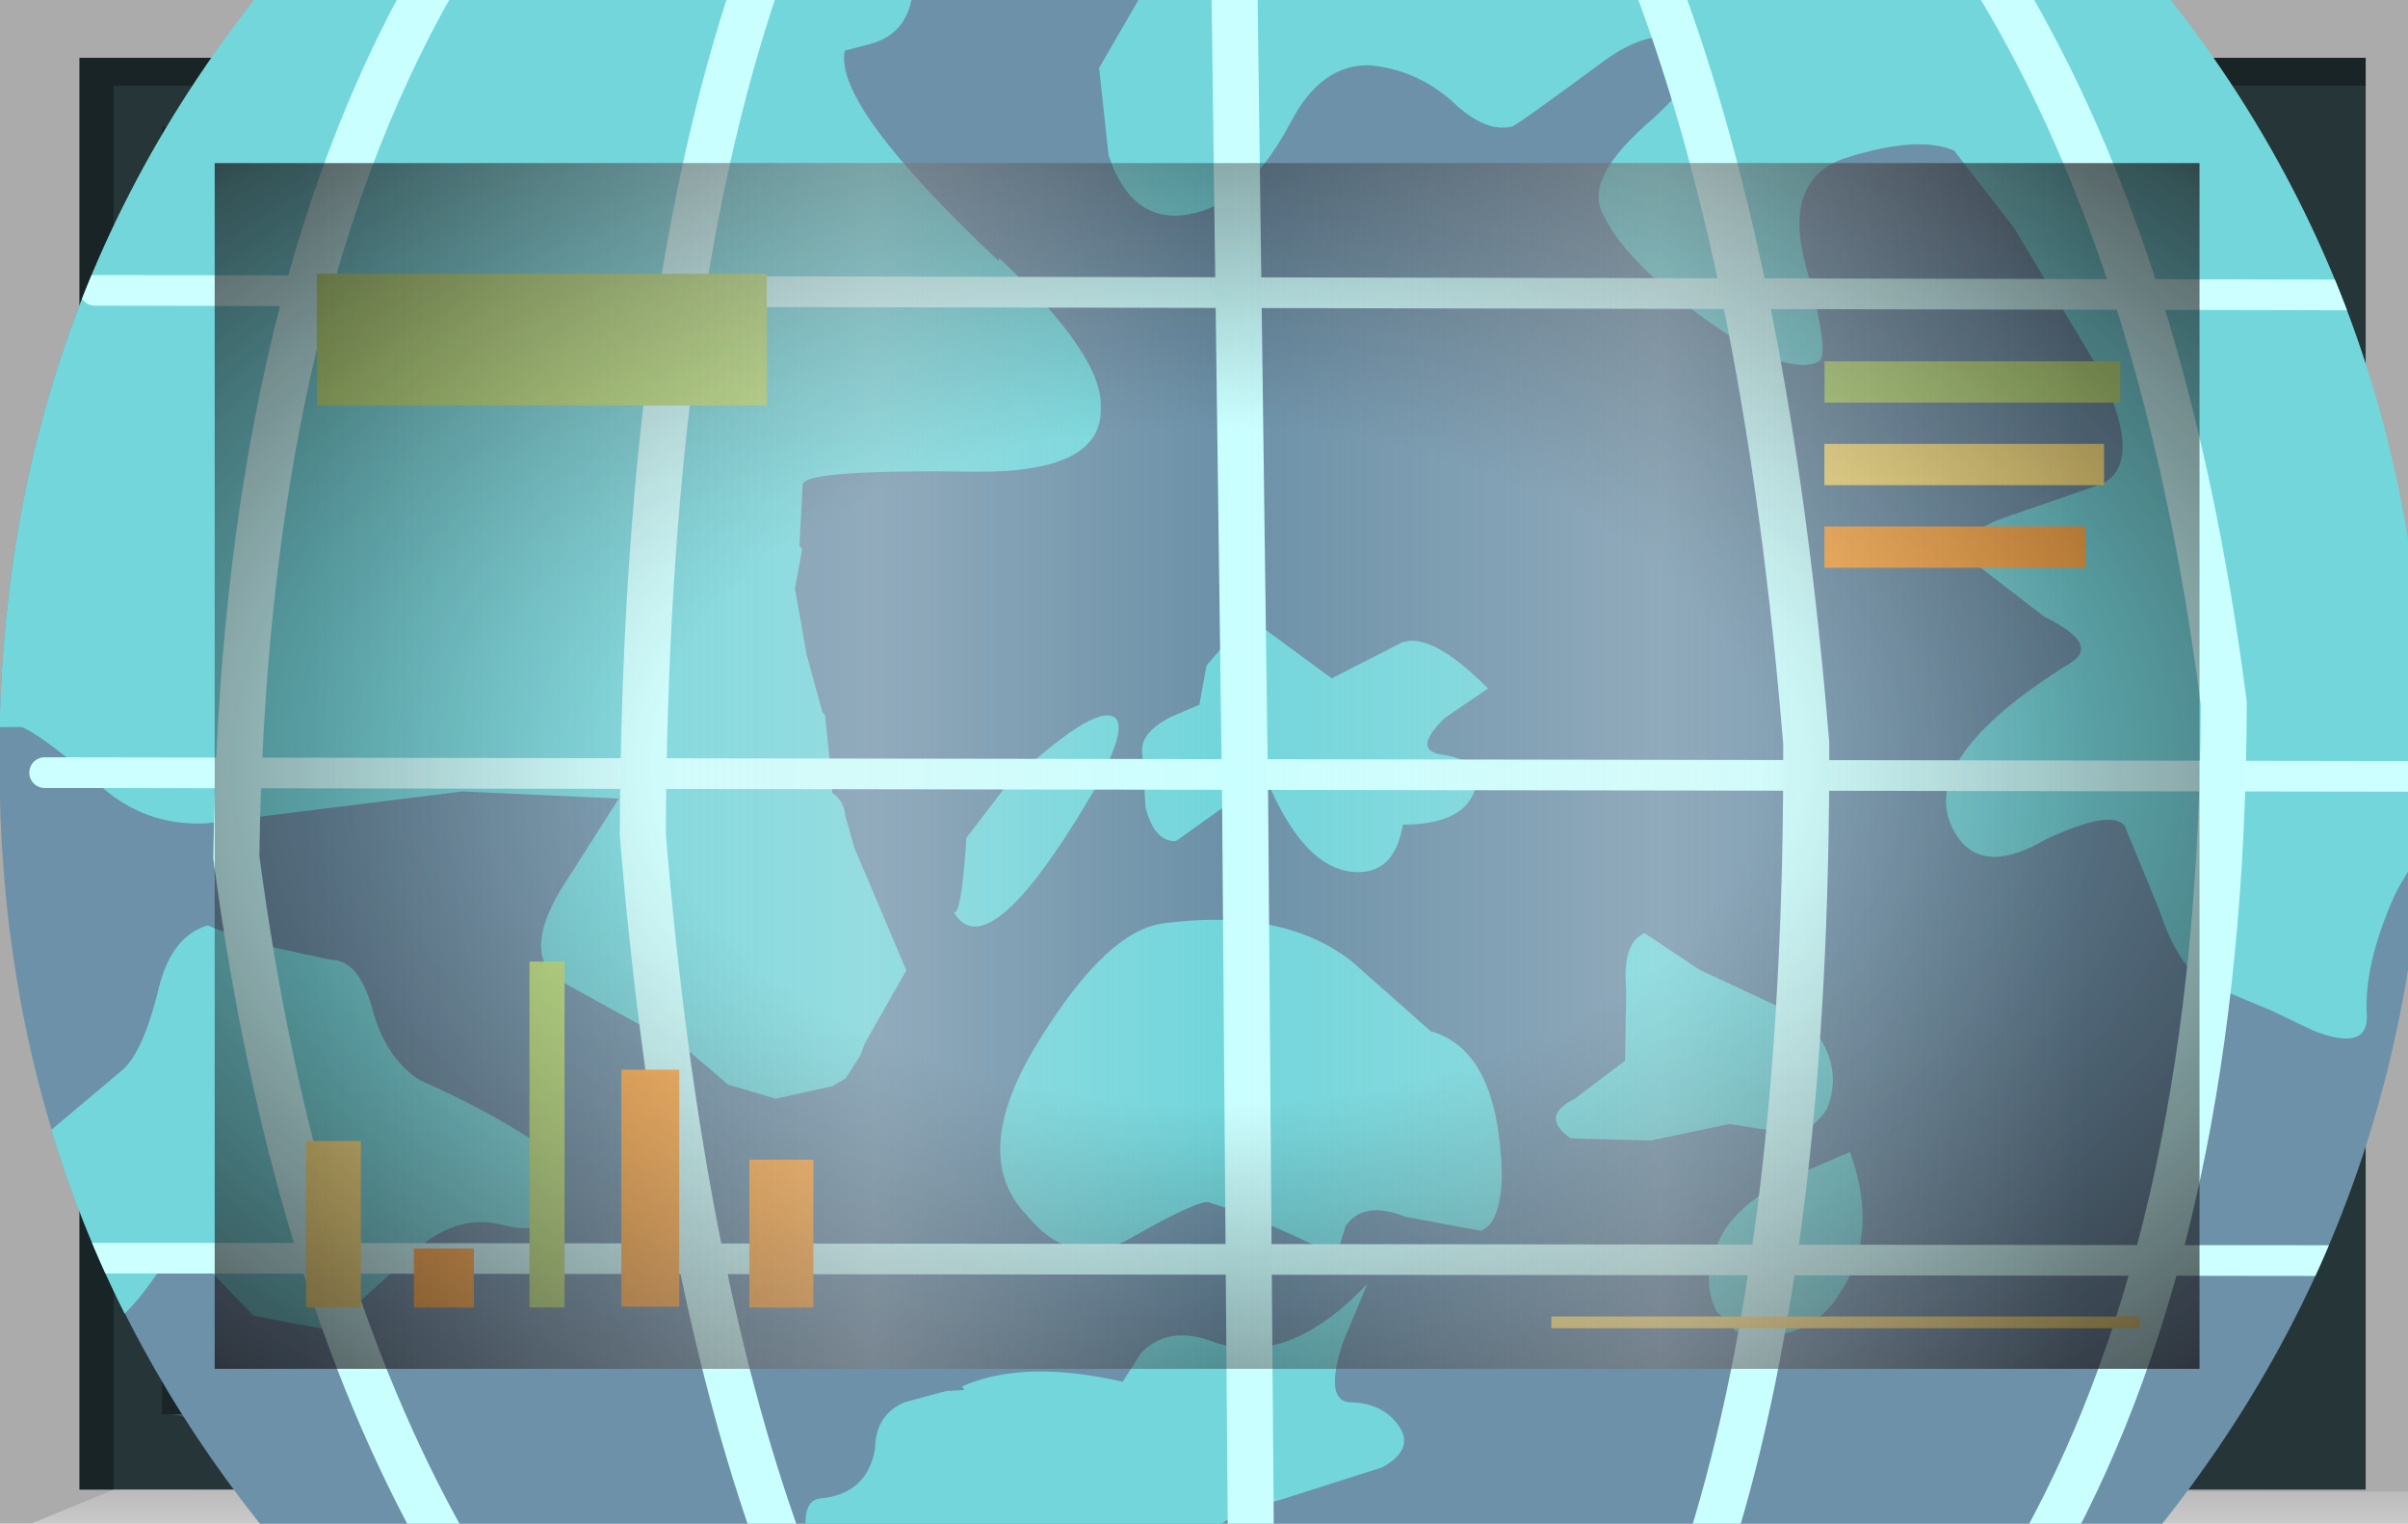 <?xml version="1.0" encoding="UTF-8" standalone="no"?>
<svg xmlns:xlink="http://www.w3.org/1999/xlink" height="73.8px" width="116.65px" xmlns="http://www.w3.org/2000/svg">
  <g transform="matrix(1.0, 0.0, 0.0, 1.0, 0.0, 0.0)">
    <use height="73.8" transform="matrix(1.0, 0.0, 0.0, 1.0, 0.0, 0.0)" width="116.65" xlink:href="#shape0"/>
    <clipPath id="clipPath0" transform="matrix(1.0, 0.0, 0.0, 1.0, 0.0, 0.0)">
      <use height="58.4" transform="matrix(1.0, 0.0, 0.0, 1.0, 10.4, 7.9)" width="96.15" xlink:href="#shape1"/>
    </clipPath>
    <g clip-path="url(#clipPath0)">
      <use height="29.45" transform="matrix(2.957, 0.308, -0.308, 2.957, 0.994, -13.064)" width="42.45" xlink:href="#shape2"/>
      <clipPath id="clipPath1" transform="">
        <use height="40.2" transform="matrix(2.957, 0.308, -0.308, 2.957, 6.382, -28.942)" width="39.55" xlink:href="#shape3"/>
      </clipPath>
    </g>
    <g clip-path="url(#clipPath1)">
      <use height="29.45" transform="matrix(2.957, 0.308, -0.308, 2.957, 0.846, -13.08)" width="42.25" xlink:href="#shape4"/>
    </g>
    <use height="2.0" transform="matrix(1.727, 0.0, 0.0, 0.284, 75.15, 63.766)" width="16.5" xlink:href="#shape5"/>
    <use height="2.0" transform="matrix(1.321, 0.0, 0.0, 3.192, 15.35, 13.258)" width="16.5" xlink:href="#shape6"/>
    <use height="2.0" transform="matrix(0.103, 0.0, 0.0, 8.377, 25.65, 46.573)" width="16.5" xlink:href="#shape6"/>
    <use height="2.0" transform="matrix(0.176, 0.0, 0.0, 1.428, 20.05, 60.472)" width="16.5" xlink:href="#shape7"/>
    <use height="2.0" transform="matrix(0.161, 0.0, 0.0, 4.034, 14.825, 55.266)" width="16.5" xlink:href="#shape5"/>
    <use height="2.0" transform="matrix(0.17, 0.0, 0.0, 5.74, 30.1, 51.81)" width="16.5" xlink:href="#shape7"/>
    <use height="2.0" transform="matrix(0.188, 0.0, 0.0, 3.579, 36.3, 56.171)" width="16.5" xlink:href="#shape7"/>
    <use height="2.0" transform="matrix(0.868, 0.0, 0.0, 1.0, 88.386, 17.5)" width="16.5" xlink:href="#shape6"/>
    <use height="2.0" transform="matrix(0.821, 0.0, 0.0, 1.0, 88.379, 21.5)" width="16.5" xlink:href="#shape5"/>
    <use height="2.0" transform="matrix(0.766, 0.0, 0.0, 1.0, 88.381, 25.5)" width="16.5" xlink:href="#shape7"/>
    <use height="58.4" transform="matrix(1.0, 0.0, 0.0, 1.0, 10.4, 7.9)" width="96.15" xlink:href="#shape8"/>
    <use height="0.0" id="price_tag_pt" transform="matrix(1.0, 0.0, 0.0, 1.0, 58.3, 83.45)" width="0.0" xlink:href="#sprite0"/>
  </g>
  <defs>
    <g id="shape0" transform="matrix(1.0, 0.0, 0.0, 1.0, 58.3, 36.9)">
      <path d="M58.35 -36.9 L58.35 36.9 -58.3 36.9 -58.3 -36.9 58.35 -36.9" fill="url(#gradient0)" fill-rule="evenodd" stroke="none"/>
      <path d="M-47.9 -29.0 L-47.9 29.4 48.25 29.4 48.25 -29.0 -47.9 -29.0 M-54.45 35.25 L-54.45 -34.1 56.3 -34.1 56.3 35.25 -54.45 35.25" fill="#253538" fill-rule="evenodd" stroke="none"/>
      <path d="M58.35 35.35 L58.35 36.9 -56.8 36.9 -52.8 35.25 58.35 35.35" fill="url(#gradient1)" fill-rule="evenodd" stroke="none"/>
      <path d="M-54.45 35.25 L-54.45 -34.1 56.3 -34.1 56.3 -32.75 -52.8 -32.75 -52.8 35.25 -54.45 35.25" fill="url(#gradient2)" fill-rule="evenodd" stroke="none"/>
      <path d="M-50.45 31.5 L48.25 31.5 48.7 32.6 -45.3 32.6 -50.45 31.5" fill="#385154" fill-rule="evenodd" stroke="none"/>
      <path d="M49.2 -30.75 L49.2 32.25 48.25 32.25 48.25 -30.75 49.2 -30.75" fill="#385154" fill-rule="evenodd" stroke="none"/>
      <path d="M-50.45 31.5 L-47.3 29.25 48.25 29.4 48.25 31.5 -50.45 31.5" fill="#1f2b2d" fill-rule="evenodd" stroke="none"/>
      <path d="M-47.9 -29.0 L-50.45 -30.75 48.25 -30.75 48.25 -29.0 -47.9 -29.0" fill="#111719" fill-rule="evenodd" stroke="none"/>
      <path d="M-47.9 -29.0 L-47.9 29.4 48.25 29.4 48.25 31.6 -50.45 31.6 -50.45 -30.75 48.25 -30.75 48.25 -29.0 -47.9 -29.0" fill="#1a2528" fill-rule="evenodd" stroke="none"/>
      <path d="M-47.9 -29.0 L48.25 -29.0 48.25 29.4 -47.9 29.4 -47.9 -29.0" fill="#6c91a8" fill-rule="evenodd" stroke="none"/>
    </g>
    <linearGradient gradientTransform="matrix(0.071, 0.0, 0.0, -0.071, 0.05, 0.0)" gradientUnits="userSpaceOnUse" id="gradient0" spreadMethod="pad" x1="-819.2" x2="819.2">
      <stop offset="0.086" stop-color="#000000" stop-opacity="0.329"/>
      <stop offset="0.227" stop-color="#000000" stop-opacity="0.329"/>
    </linearGradient>
    <linearGradient gradientTransform="matrix(0.0, -0.003, -0.003, 0.0, 0.75, 35.9)" gradientUnits="userSpaceOnUse" id="gradient1" spreadMethod="pad" x1="-819.2" x2="819.2">
      <stop offset="0.0" stop-color="#ffffff" stop-opacity="0.514"/>
      <stop offset="0.655" stop-color="#ffffff" stop-opacity="0.176"/>
    </linearGradient>
    <linearGradient gradientTransform="matrix(0.068, 0.0, 0.0, -0.068, 0.9, 0.6)" gradientUnits="userSpaceOnUse" id="gradient2" spreadMethod="pad" x1="-819.2" x2="819.2">
      <stop offset="0.086" stop-color="#000000" stop-opacity="0.329"/>
      <stop offset="0.227" stop-color="#000000" stop-opacity="0.329"/>
    </linearGradient>
    <g id="shape1" transform="matrix(1.0, 0.0, 0.0, 1.0, 47.9, 29.0)">
      <path d="M-47.9 -29.0 L48.25 -29.0 48.25 29.4 -47.9 29.4 -47.9 -29.0" fill="url(#gradient3)" fill-rule="evenodd" stroke="none"/>
    </g>
    <radialGradient cx="0" cy="0" gradientTransform="matrix(0.095, 0.0, 0.0, -0.058, 0.2, 0.2)" gradientUnits="userSpaceOnUse" id="gradient3" r="819.2" spreadMethod="pad">
      <stop offset="0.345" stop-color="#130c0e" stop-opacity="0.0"/>
      <stop offset="0.847" stop-color="#130c0e" stop-opacity="0.651"/>
      <stop offset="1.0" stop-color="#130c0e" stop-opacity="0.949"/>
    </radialGradient>
    <g id="shape2" transform="matrix(1.0, 0.0, 0.0, 1.0, 21.6, 15.8)">
      <path d="M18.25 -15.8 L20.85 9.5 -19.0 13.65 -21.6 -11.65 18.25 -15.8" fill="url(#gradient4)" fill-rule="evenodd" stroke="none"/>
    </g>
    <radialGradient cx="0" cy="0" gradientTransform="matrix(-0.041, 0.0, 0.0, -0.043, 0.0, 0.0)" gradientUnits="userSpaceOnUse" id="gradient4" r="819.2" spreadMethod="pad">
      <stop offset="0.0" stop-color="#caffff" stop-opacity="0.847"/>
      <stop offset="0.267" stop-color="#bef0f0" stop-opacity="0.4"/>
      <stop offset="0.592" stop-color="#b7e6e6" stop-opacity="0.094"/>
      <stop offset="1.0" stop-color="#b4e3e3" stop-opacity="0.0"/>
    </radialGradient>
    <g id="shape3" transform="matrix(1.0, 0.0, 0.0, 1.0, 20.35, 21.3)">
      <path d="M19.1 -3.3 Q19.95 5.0 14.85 11.45 9.75 17.95 1.6 18.8 -6.55 19.65 -12.95 14.45 -19.35 9.2 -20.2 0.95 -21.1 -7.35 -15.95 -13.8 -10.85 -20.3 -2.7 -21.15 5.45 -22.05 11.8 -16.8 18.2 -11.6 19.1 -3.3" fill="#6c91a8" fill-rule="evenodd" stroke="none"/>
    </g>
    <g id="shape4" transform="matrix(1.0, 0.0, 0.0, 1.0, 21.65, 15.8)">
      <path d="M19.1 -3.3 Q19.85 4.05 15.95 10.0 L-14.4 13.15 Q-19.45 8.2 -20.2 0.95 -21.0 -6.3 -17.15 -12.1 L13.45 -15.3 Q18.3 -10.45 19.1 -3.3" fill="#6c91a8" fill-rule="evenodd" stroke="none"/>
      <path d="M-6.75 -13.55 L-6.7 -13.2 Q-6.65 -12.4 -7.3 -12.15 L-7.7 -12.0 Q-7.8 -11.1 -4.85 -8.85 L-4.85 -8.9 Q-3.0 -7.5 -2.95 -6.65 -2.8 -5.6 -4.85 -5.4 -7.65 -5.15 -7.65 -4.9 L-7.6 -3.9 -7.55 -3.85 -7.6 -3.2 -7.3 -2.15 -6.95 -1.25 -6.9 -1.2 -6.7 -0.25 -6.65 0.05 Q-6.45 0.15 -6.4 0.4 L-6.2 0.9 -5.15 2.8 -5.7 4.05 -5.75 4.25 -5.95 4.65 -6.15 4.8 -7.05 5.1 -7.85 4.95 -8.5 4.5 -9.45 4.1 -10.75 3.55 Q-11.4 3.2 -10.9 2.1 L-10.1 0.5 -12.65 0.65 -16.75 1.6 Q-17.75 1.75 -18.55 1.15 -19.55 0.45 -19.9 0.35 L-20.35 0.4 -21.65 -12.0 -6.75 -13.55 M2.85 7.1 L2.55 8.1 Q2.35 9.05 2.75 9.05 3.3 9.0 3.6 9.35 3.9 9.7 3.4 10.05 L1.8 10.75 Q0.75 11.15 0.75 11.5 L0.75 11.6 -5.8 12.25 -5.85 11.95 Q-5.9 11.55 -5.65 11.5 -4.9 11.35 -4.85 10.6 -4.9 10.05 -4.45 9.8 L-3.8 9.55 -3.5 9.5 -3.55 9.45 Q-2.6 8.9 -0.95 9.1 L-0.7 8.6 Q-0.3 8.1 0.45 8.3 1.7 8.6 2.85 7.1 M3.45 2.9 Q4.6 3.1 4.85 5.15 4.9 5.9 4.6 6.05 L3.35 5.95 Q2.65 5.75 2.4 6.2 L2.3 6.7 Q0.95 6.2 0.15 6.05 0.0 6.0 -1.05 6.75 -1.95 7.4 -2.8 6.55 -3.85 5.65 -2.85 3.65 -1.95 1.8 -1.05 1.6 0.85 1.15 2.05 1.9 L3.45 2.9 M9.15 1.95 Q9.6 2.05 9.9 2.55 10.15 3.0 10.0 3.5 9.75 3.95 9.4 3.95 L8.45 3.9 7.2 4.3 5.9 4.4 Q5.35 4.1 5.9 3.75 L6.65 3.05 6.55 1.9 Q6.4 1.15 6.75 0.95 L7.7 1.45 9.15 1.95 M10.45 4.15 Q11.05 5.4 10.55 6.4 10.1 7.4 8.9 7.25 L8.55 6.95 Q8.25 6.45 8.45 5.9 8.6 5.25 9.55 4.65 L10.45 4.15 M20.4 5.4 L20.55 6.75 20.35 6.3 Q20.15 5.95 20.4 5.4 M3.75 -1.05 Q3.6 -0.5 2.65 -0.4 2.6 0.45 1.9 0.45 1.15 0.45 0.45 -0.75 0.3 -1.05 -0.15 -0.5 L-1.0 0.25 Q-1.35 0.3 -1.55 -0.25 L-1.7 -1.15 Q-1.75 -1.45 -1.3 -1.75 L-0.85 -2.0 -0.8 -2.65 -0.2 -3.5 1.25 -2.65 2.25 -3.3 Q2.7 -3.65 3.8 -2.75 L3.15 -2.2 Q2.65 -1.6 3.2 -1.6 3.9 -1.55 3.75 -1.05 M5.95 -13.55 Q5.35 -13.8 4.55 -13.05 3.4 -12.0 3.25 -11.9 2.85 -11.75 2.3 -12.15 1.65 -12.65 0.85 -12.65 0.05 -12.6 -0.35 -11.6 -0.85 -10.35 -1.65 -10.0 -2.7 -9.55 -3.25 -10.75 L-3.55 -12.15 -2.9 -13.6 18.25 -15.8 19.65 -2.05 Q19.2 -1.85 18.85 -0.95 18.45 0.25 18.6 1.1 18.65 1.65 17.75 1.4 L17.05 1.15 16.05 0.85 Q15.5 0.7 15.05 -0.3 L14.35 -1.6 Q14.1 -1.85 13.1 -1.25 12.15 -0.55 11.65 -1.15 10.75 -2.25 13.2 -4.15 13.65 -4.5 12.7 -4.85 L11.4 -5.65 Q11.15 -6.05 11.9 -6.4 L13.4 -7.1 Q14.05 -7.5 13.2 -8.9 L11.55 -11.1 10.45 -12.25 Q9.85 -12.45 8.7 -11.95 7.7 -11.5 8.25 -10.1 8.8 -8.7 8.6 -8.6 8.1 -8.3 6.7 -9.1 5.3 -9.9 4.85 -10.65 4.5 -11.2 5.5 -12.25 6.4 -13.25 5.95 -13.55 M-2.45 -0.35 Q-3.85 2.7 -4.5 1.75 -4.35 1.95 -4.4 0.55 L-3.85 -0.35 Q-2.55 -1.85 -2.2 -1.65 -1.95 -1.5 -2.45 -0.35 M-14.5 3.6 Q-14.05 3.55 -13.75 4.3 -13.45 5.1 -12.85 5.4 -11.6 5.8 -10.6 6.35 L-10.4 7.05 Q-10.4 7.75 -11.3 7.6 -12.1 7.5 -12.75 8.3 L-13.9 9.6 -15.15 9.5 -16.15 8.65 Q-16.5 8.45 -16.85 9.1 -17.3 9.9 -17.7 10.05 -18.8 10.5 -19.5 8.75 L-19.5 8.7 -19.55 8.2 -19.05 7.15 -17.7 5.75 Q-17.4 5.45 -17.25 4.45 -17.15 3.5 -16.55 3.25 L-15.85 3.45 -14.5 3.6" fill="#72d6db" fill-rule="evenodd" stroke="none"/>
      <path d="M-19.45 1.05 L19.55 -2.95 M-19.45 9.0 L20.35 4.9 M-19.45 -6.85 L18.75 -10.75" fill="none" stroke="#ccffff" stroke-linecap="round" stroke-linejoin="round" stroke-width="0.5"/>
      <path d="M-1.5 -13.75 L0.05 -0.55 1.4 11.5" fill="none" stroke="#caffff" stroke-linecap="round" stroke-linejoin="round" stroke-width="0.75"/>
      <path d="M5.35 -14.45 Q7.65 -9.85 9.05 -2.4 9.9 5.55 8.85 10.75" fill="none" stroke="#caffff" stroke-linecap="round" stroke-linejoin="round" stroke-width="0.75"/>
      <path d="M10.9 -15.0 Q14.1 -10.75 15.75 -3.75 16.6 4.65 14.25 10.2" fill="none" stroke="#caffff" stroke-linecap="round" stroke-linejoin="round" stroke-width="0.75"/>
      <path d="M-18.35 -12.0 Q-20.3 -8.5 -20.8 -3.85 M-19.75 6.15 Q-18.15 10.35 -15.65 13.3" fill="none" stroke="#caffff" stroke-linecap="round" stroke-linejoin="round" stroke-width="0.75"/>
      <path d="M-14.5 -12.4 Q-17.0 -6.7 -16.2 2.1 -14.6 8.75 -11.65 12.9" fill="none" stroke="#caffff" stroke-linecap="round" stroke-linejoin="round" stroke-width="0.75"/>
      <path d="M-9.15 -13.3 L-9.25 -12.95 Q-10.5 -7.45 -9.65 1.05 -8.35 7.95 -6.25 12.3" fill="none" stroke="#caffff" stroke-linecap="round" stroke-linejoin="round" stroke-width="0.75"/>
    </g>
    <g id="shape5" transform="matrix(1.0, 0.0, 0.0, 1.0, 8.25, 1.0)">
      <path d="M-8.25 -1.0 L8.25 -1.0 8.25 1.0 -8.25 1.0 -8.25 -1.0" fill="#ffe783" fill-rule="evenodd" stroke="none"/>
    </g>
    <g id="shape6" transform="matrix(1.0, 0.0, 0.0, 1.0, 8.25, 1.0)">
      <path d="M-8.25 -1.0 L8.25 -1.0 8.25 1.0 -8.25 1.0 -8.25 -1.0" fill="#b9e07c" fill-rule="evenodd" stroke="none"/>
    </g>
    <g id="shape7" transform="matrix(1.0, 0.0, 0.0, 1.0, 8.25, 1.0)">
      <path d="M-8.25 -1.0 L8.25 -1.0 8.25 1.0 -8.25 1.0 -8.25 -1.0" fill="#ffac48" fill-rule="evenodd" stroke="none"/>
    </g>
    <g id="shape8" transform="matrix(1.0, 0.0, 0.0, 1.0, 47.9, 29.0)">
      <path d="M-47.9 -29.0 L48.25 -29.0 48.25 29.4 -47.9 29.4 -47.9 -29.0" fill="url(#gradient5)" fill-rule="evenodd" stroke="none"/>
      <path d="M-47.9 -29.0 L48.25 -29.0 48.25 29.4 -47.9 29.4 -47.9 -29.0" fill="url(#gradient6)" fill-rule="evenodd" stroke="none"/>
    </g>
    <radialGradient cx="0" cy="0" gradientTransform="matrix(0.095, 0.0, 0.0, -0.058, 0.2, 0.2)" gradientUnits="userSpaceOnUse" id="gradient5" r="819.2" spreadMethod="pad">
      <stop offset="0.345" stop-color="#130c0e" stop-opacity="0.0"/>
      <stop offset="0.847" stop-color="#130c0e" stop-opacity="0.651"/>
      <stop offset="1.0" stop-color="#130c0e" stop-opacity="0.949"/>
    </radialGradient>
    <linearGradient gradientTransform="matrix(0.055, 0.0, 0.0, -0.055, 1.5, 0.2)" gradientUnits="userSpaceOnUse" id="gradient6" spreadMethod="pad" x1="-819.2" x2="819.2">
      <stop offset="0.0" stop-color="#e1e1e1" stop-opacity="0.0"/>
      <stop offset="0.306" stop-color="#ededed" stop-opacity="0.286"/>
      <stop offset="0.494" stop-color="#eaeaea" stop-opacity="0.0"/>
      <stop offset="0.729" stop-color="#ededed" stop-opacity="0.278"/>
      <stop offset="0.957" stop-color="#e1e1e1" stop-opacity="0.0"/>
    </linearGradient>
  </defs>
</svg>
